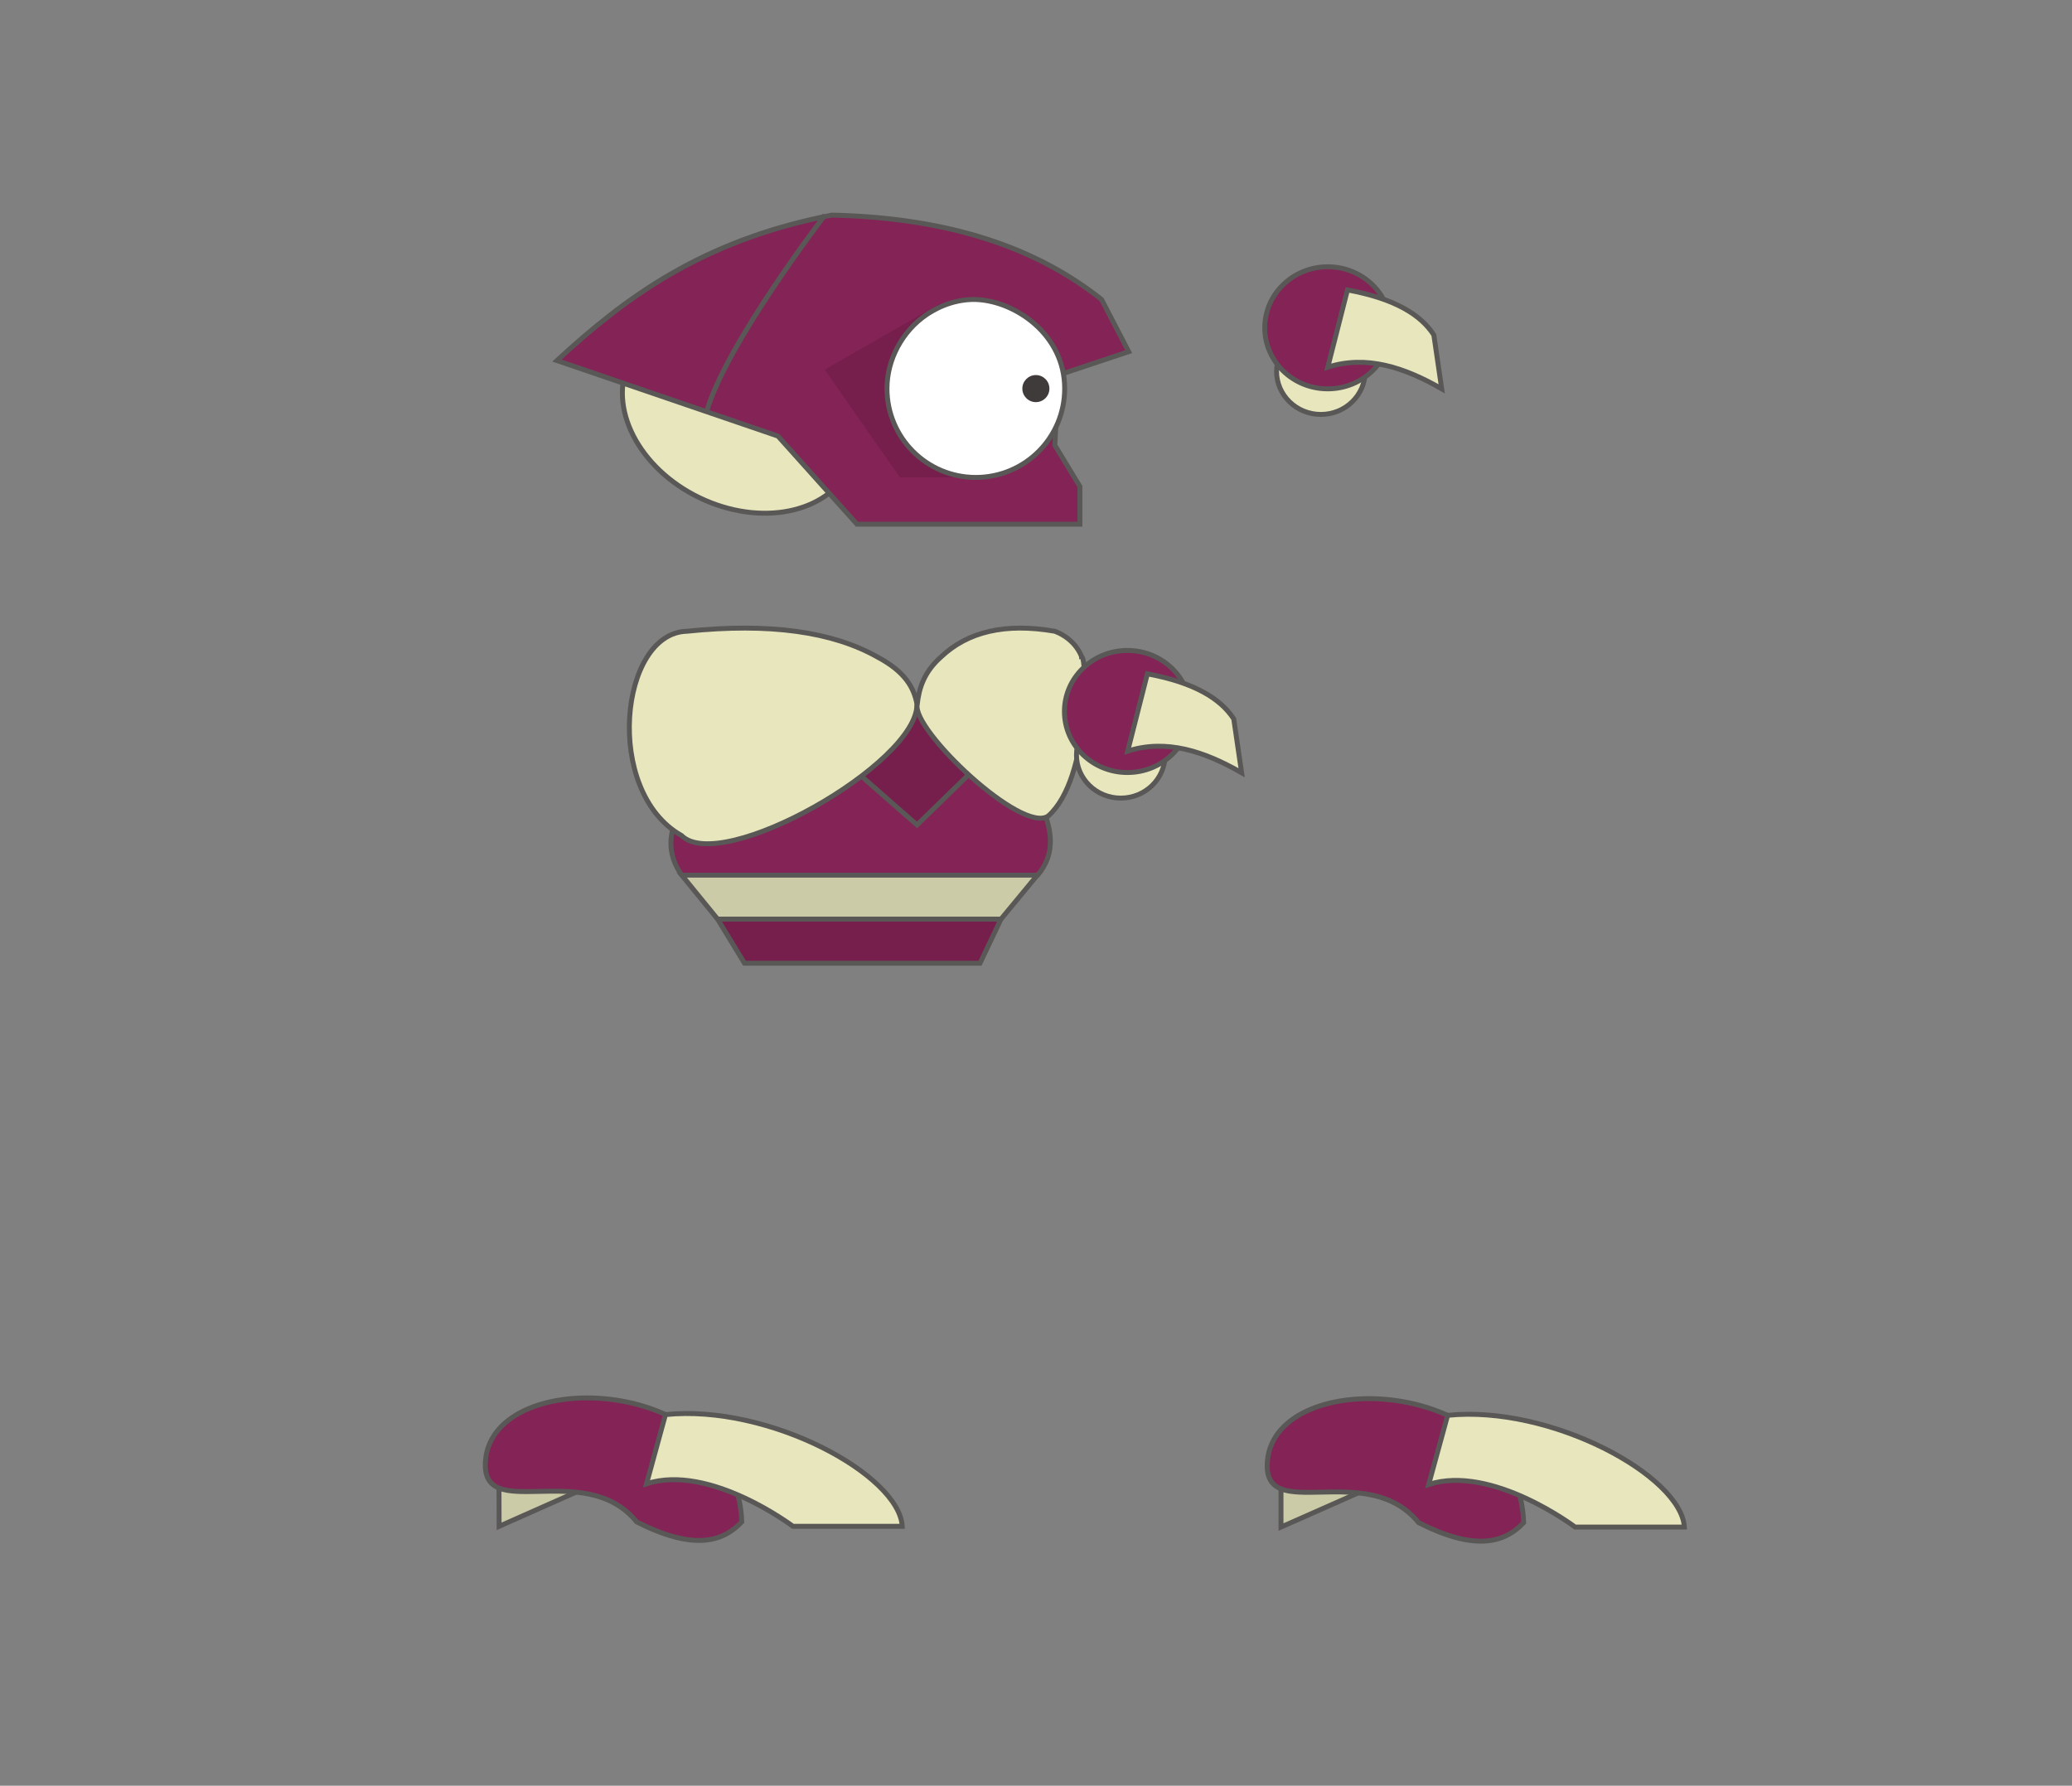 <?xml version="1.0" encoding="utf-8"?>
<!-- Generator: Adobe Illustrator 19.1.0, SVG Export Plug-In . SVG Version: 6.00 Build 0)  -->
<svg version="1.1" id="svg-main" xmlns="http://www.w3.org/2000/svg" xmlns:xlink="http://www.w3.org/1999/xlink" x="0px" y="0px"
	 width="841.9px" height="725.6px" viewBox="0 0 841.9 725.6" enable-background="new 0 0 841.9 725.6" xml:space="preserve">
<rect x="0" y="0" width="841.9" height="725.6" fill="#808080" stroke="none"/>
<g id="svg-container">
	<g id="svg-lange-long">
		<g id="shake_1_">
			<path fill="#842356" stroke="#595857" stroke-width="2" stroke-miterlimit="10" d="M277,328.6c-5.6,9.3-6.1,18.4,0,27h144.6
				c7.8-9,6-19.8,0-31.4l-48.9-38L277,328.6z"/>
			<polygon fill="#761E4C" stroke="#595857" stroke-width="2" stroke-miterlimit="10" points="337.6,304.5 372.6,335.2 404.1,304.5 
				372.6,286.2 			"/>
			<path fill="#E7E6BC" stroke="#595857" stroke-width="2" stroke-miterlimit="10" d="M279.1,256.5c33.7-3.5,59.2,0.2,77.3,10.4
				c11.4,6,15,12.6,16.2,19.3c0,24.2-79.6,69.3-95.7,53.3C245.1,321.5,251.8,257.2,279.1,256.5z"/>
			<path fill="#E7E6BC" stroke="#595857" stroke-width="2" stroke-miterlimit="10" d="M428.6,256.5c-20.2-3.5-35.4,0.2-46.2,10.4
				c-6.8,6-9,12.6-9.7,19.3c-2.4,10.2,42.8,53.2,53.3,45.3c17.2-15.4,15.7-64.7,13.5-64.6C439.5,266.9,437.3,259.8,428.6,256.5z"/>
			<polygon fill="#CBCBA7" stroke="#595857" stroke-width="2" stroke-miterlimit="10" points="277,355.6 421.5,355.6 406.7,373.5 
				291.6,373.5 			"/>
			<polygon fill="#761E4C" stroke="#595857" stroke-width="2" stroke-miterlimit="10" points="302.5,391.4 398.2,391.4 406.7,373.5 
				291.6,373.5 			"/>
		</g>
	</g>
	<g id="svg-lange-middle">
		<g id="shake">
			<g id="parts">
				
					<ellipse transform="matrix(0.434 -0.901 0.901 0.434 18.367 366.133)" fill="#E7E6BC" stroke="#595857" stroke-width="2" stroke-miterlimit="10" cx="300.6" cy="168.4" rx="37.6" ry="49.7"/>
				<path fill="#842356" stroke="#595857" stroke-width="2" stroke-miterlimit="10" d="M338,87.4c48.6,1.1,83.7,13.7,109.6,34.3
					l11,21.2l-28.5,9.5l-1.5,28.5l10.2,16.8V213h-90.6l-32.1-35.8l-89.8-30.7C253.9,121.1,285,97.7,338,87.4z"/>
				<polygon fill="#761E4C" points="381.9,123.4 335.1,150.2 365.7,194 396.4,194 				"/>
				<path fill="none" stroke="#595857" stroke-width="2" stroke-miterlimit="10" d="M287.1,167.3c7.9-27.6,48.1-79.9,48.1-79.9"/>
			</g>
			<g id="wink">
				<path fill="#FFFFFF" stroke="#595857" stroke-width="2" stroke-miterlimit="10" d="M432.6,157.9c0,20-16.2,36.1-36.1,36.1
					c-20,0-36.1-16.2-36.1-36.1c0-11.9,6.3-23.4,16-30c2.1-1.4,9.8-6.5,20.2-6.2C412.5,122.3,432.6,135.9,432.6,157.9z"/>
				<circle fill="#3F3B3A" cx="420.9" cy="157.9" r="5.5"/>
			</g>
		</g>
		<g id="parts_2_">
			<polygon fill="#CBCBA7" stroke="#595857" stroke-width="2" stroke-miterlimit="10" points="202.7,587.8 233.9,606.4 202.8,620.2 
							"/>
			<path fill="#842356" stroke="#595857" stroke-width="2" stroke-miterlimit="10" d="M197.3,593.1c-2.6,26.8,40.2-0.8,61.4,25.3
				c22.5,11.4,34.6,8.6,42.7,0C299.3,558.6,201,554.5,197.3,593.1z"/>
			<path fill="#E7E6BC" stroke="#595857" stroke-width="2" stroke-miterlimit="10" d="M270.4,574.8l-7.7,28.1
				c25.6-8.3,59.5,17.3,59.5,17.3h44.4C365.4,599.3,312.5,570.5,270.4,574.8z"/>
		</g>
		<g id="parts_1_">
			<polygon fill="#CBCBA7" stroke="#595857" stroke-width="2" stroke-miterlimit="10" points="520.5,588.1 551.7,606.7 520.5,620.5 
							"/>
			<path fill="#842356" stroke="#595857" stroke-width="2" stroke-miterlimit="10" d="M515,593.4c-2.6,26.8,40.2-0.8,61.4,25.3
				c22.5,11.4,34.6,8.6,42.7,0C617,558.9,518.7,554.8,515,593.4z"/>
			<path fill="#E7E6BC" stroke="#595857" stroke-width="2" stroke-miterlimit="10" d="M588.2,575.1l-7.7,28.1
				c25.6-8.3,59.5,17.3,59.5,17.3h44.4C683.1,599.7,630.2,570.8,588.2,575.1z"/>
		</g>
	</g>
	<g id="svg-lange-short">
		<g id="moveY">
			<ellipse fill="#E7E6BC" stroke="#595857" stroke-width="2" stroke-miterlimit="10" cx="536.7" cy="150.9" rx="18" ry="17.5"/>
			<ellipse fill="#842356" stroke="#595857" stroke-width="2" stroke-miterlimit="10" cx="539.5" cy="133.2" rx="25.6" ry="24.8"/>
			<path fill="#E7E6BC" stroke="#595857" stroke-width="2" stroke-miterlimit="10" d="M547.5,117.8l-8,31.4c15.6-5,31,0,46.3,8.8
				l-3.2-21.9C577.3,127.9,566.9,121.4,547.5,117.8z"/>
		</g>
		<g id="moveX">
			<ellipse fill="#E7E6BC" stroke="#595857" stroke-width="2" stroke-miterlimit="10" cx="455.4" cy="306.8" rx="18" ry="17.5"/>
			<ellipse fill="#842356" stroke="#595857" stroke-width="2" stroke-miterlimit="10" cx="458.1" cy="289.1" rx="25.6" ry="24.8"/>
			<path fill="#E7E6BC" stroke="#595857" stroke-width="2" stroke-miterlimit="10" d="M466.2,273.8l-8,31.4c15.6-5,31,0,46.3,8.8
				l-3.2-21.9C495.9,283.9,485.5,277.4,466.2,273.8z"/>
		</g>
	</g>
</g>
</svg>
